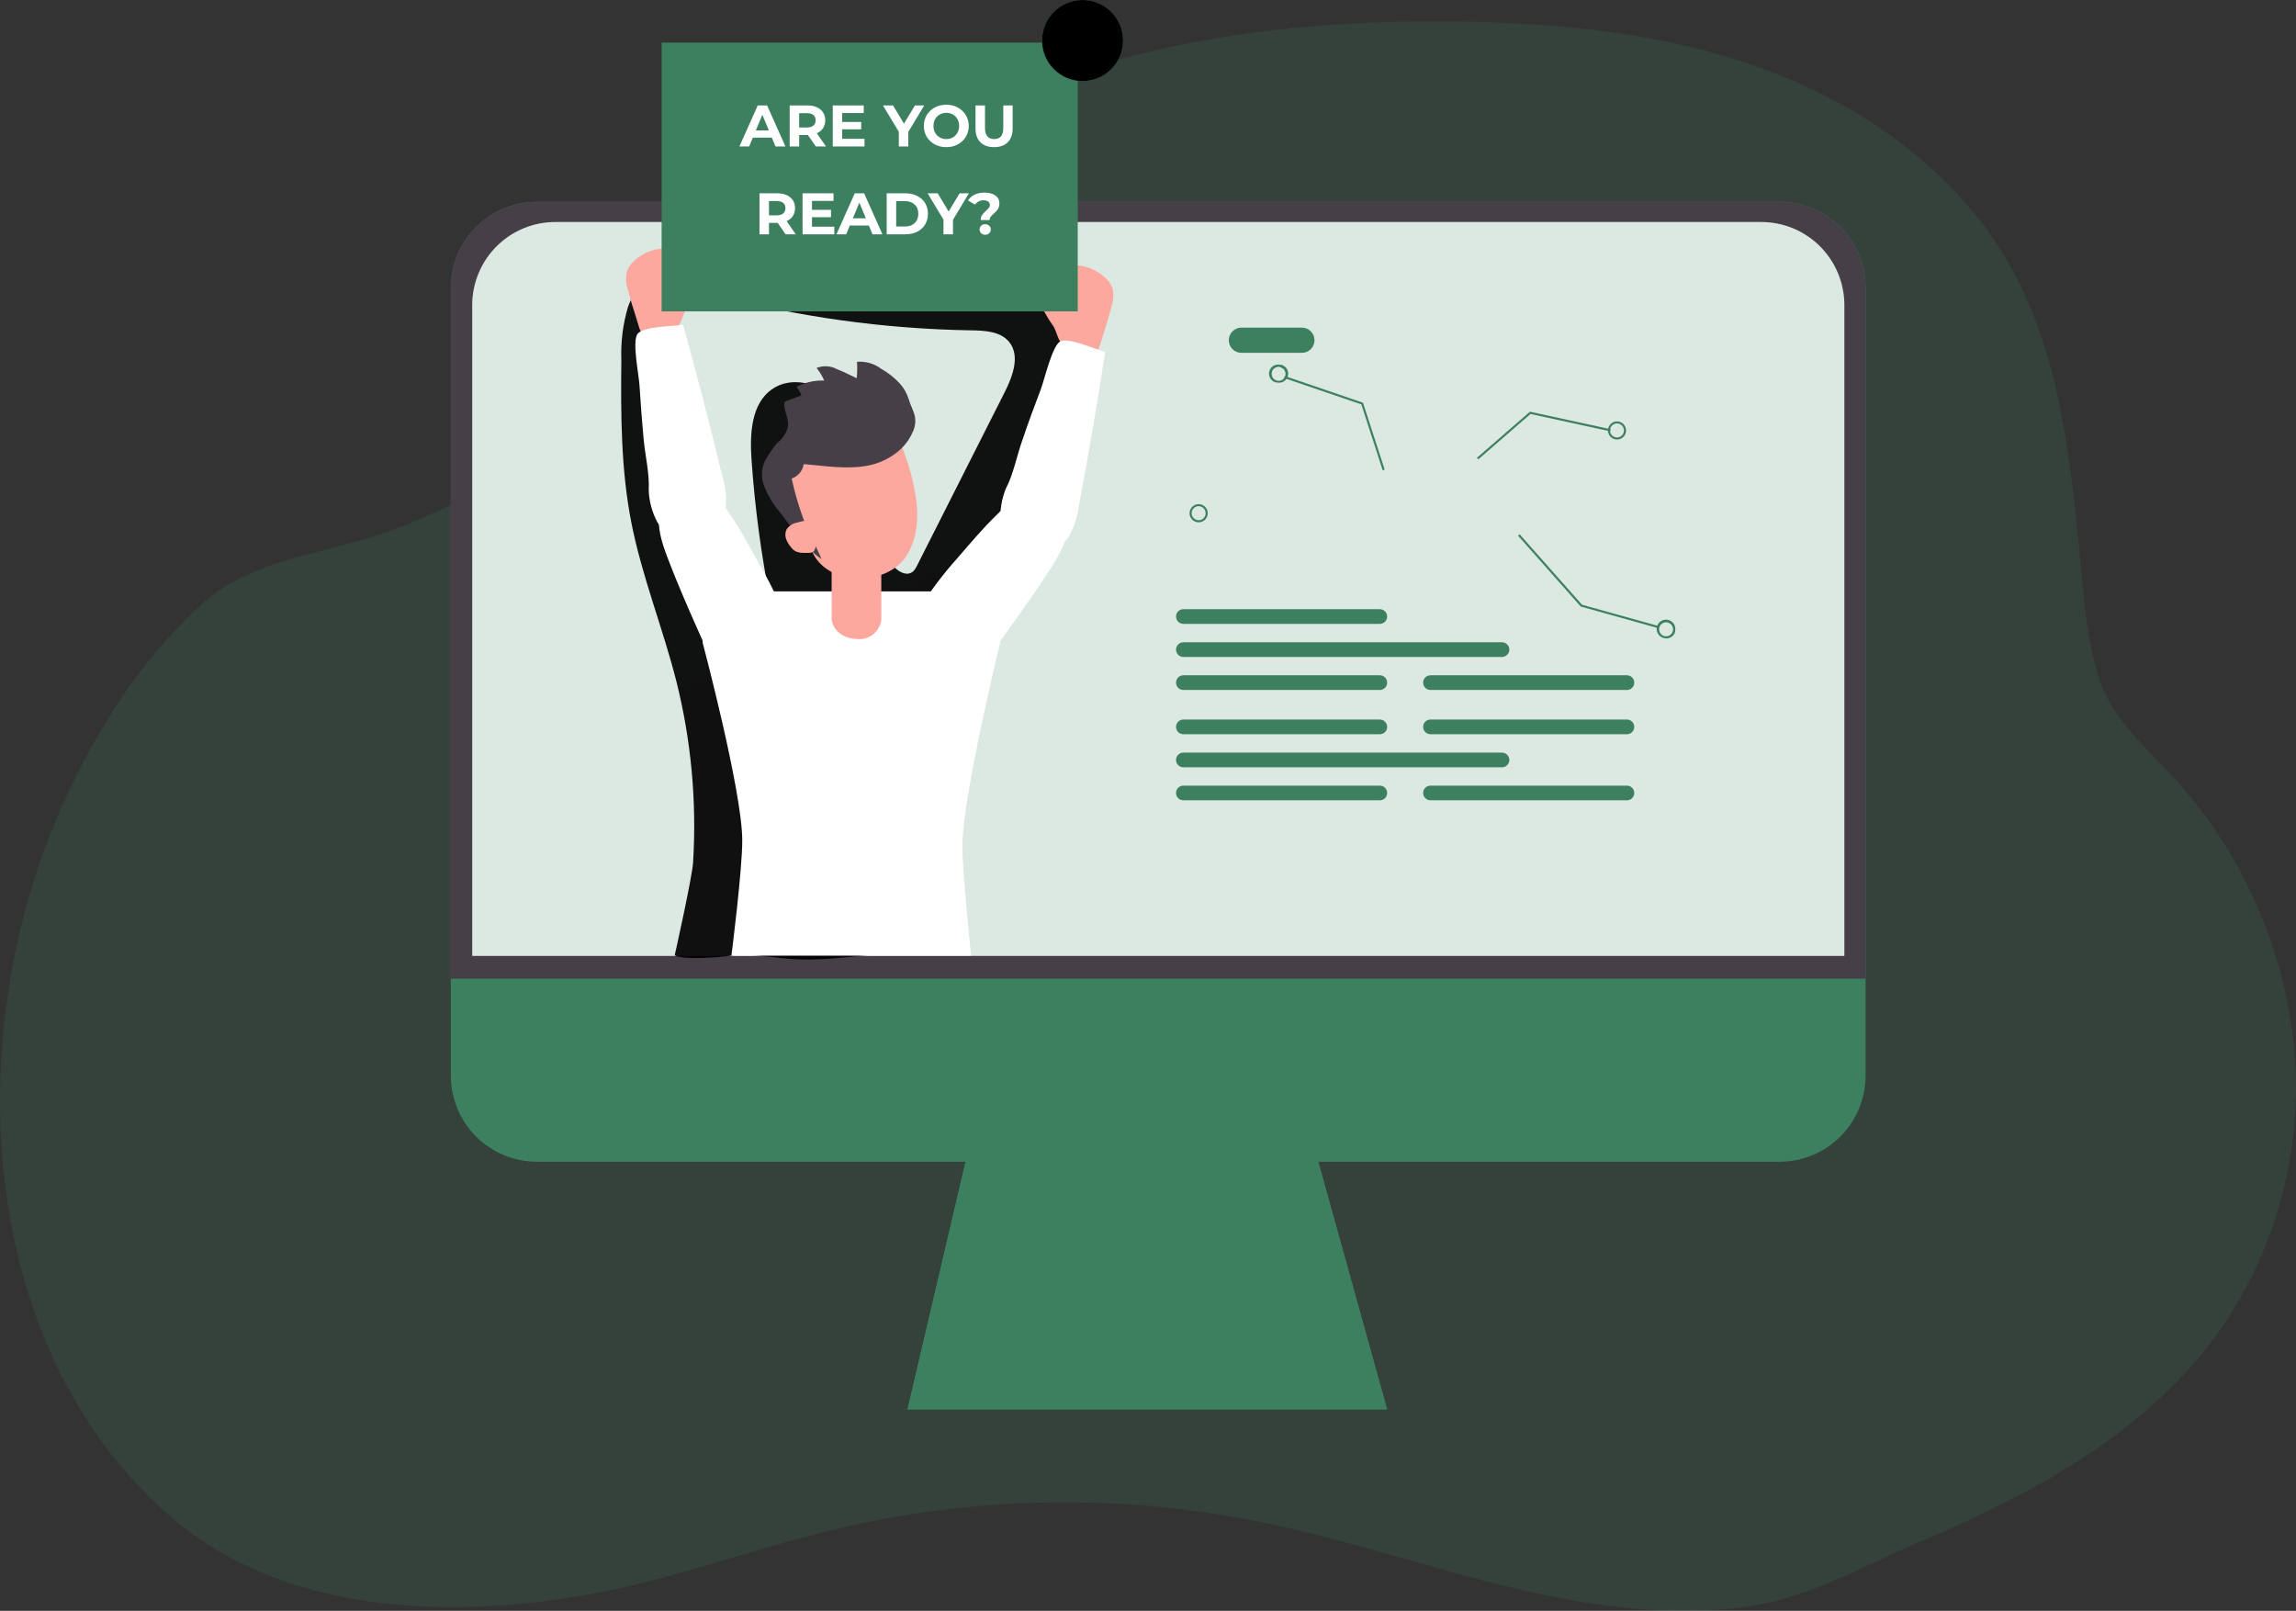 <svg width="784" height="550" viewBox="0 0 784 550" fill="none" xmlns="http://www.w3.org/2000/svg">
<rect x="0" y="0" width="784" height="550" fill="#333333" stroke="none"/>
<g clip-path="url(#clip0)">
<path opacity="0.18" d="M339.463 35.776C333.338 38.616 327.299 41.714 321.41 45.07C252.293 84.46 203.936 158.357 128.285 182.903C107.825 189.551 85.817 191.358 69.268 205.9C57.337 216.825 46.948 229.324 38.385 243.053C20.292 271.501 8.291 303.395 3.138 336.721C-7.2 401.259 7.264 473.93 58.565 518.139C97.251 551.377 154.526 553.076 202.818 544.084C230.5 538.942 257.064 528.896 284.487 522.313C332.432 510.806 382.308 509.918 430.632 519.71C462.526 526.164 493.323 537.264 525.196 544.105C548.127 549.032 571.962 551.764 595.345 548.731C617.782 545.826 635.083 535.113 655.522 526.465C694.422 509.964 733.752 488.925 758.554 453.45C777.603 425.645 786.401 392.076 783.441 358.492C780.283 324.977 766.657 293.31 744.498 267.987C734.612 256.649 721.717 246.603 716.924 232.146C712.132 217.689 711.336 200.845 709.853 186.001C706.565 153.516 702.675 120.064 686.836 91.516C669.212 59.742 638.028 37.024 604.049 24.224C570.071 11.423 533.341 7.766 497.041 7.336C443.14 6.691 387.992 13.316 339.463 35.776Z" fill="#3D8060"/>
<path d="M309.89 481.202H473.637L444.666 376.971H334.327L309.89 481.202Z" fill="#3D8060"/>
<path d="M309.89 481.202H473.637L444.666 376.971H334.327L309.89 481.202Z" fill="#3D8060"/>
<path d="M637.039 98.336V367.248C637.039 375.047 633.944 382.527 628.434 388.042C622.924 393.557 615.451 396.656 607.659 396.656H183.304C175.515 396.65 168.048 393.549 162.543 388.035C157.038 382.52 153.946 375.043 153.946 367.248V98.336C153.946 90.536 157.041 83.056 162.551 77.541C168.06 72.026 175.533 68.927 183.325 68.927H607.638C611.498 68.925 615.321 69.683 618.888 71.16C622.455 72.636 625.696 74.802 628.426 77.533C631.157 80.264 633.323 83.507 634.8 87.077C636.278 90.646 637.039 94.472 637.039 98.336Z" fill="#3D8060"/>
<path d="M637.039 98.336V334.161H153.946V98.336C153.946 90.534 157.04 83.052 162.549 77.533C168.059 72.015 175.531 68.912 183.325 68.906H607.638C615.432 68.917 622.904 72.022 628.415 77.538C633.926 83.055 637.027 90.534 637.039 98.336Z" fill="#473F47"/>
<path d="M629.775 104.037V326.373H161.253V104.037C161.273 100.308 162.026 96.621 163.47 93.184C164.915 89.748 167.021 86.63 169.67 84.008C172.318 81.387 175.457 79.314 178.906 77.908C182.356 76.501 186.048 75.789 189.773 75.812H601.255C604.98 75.789 608.672 76.501 612.121 77.908C615.571 79.314 618.709 81.387 621.358 84.008C624.007 86.63 626.113 89.748 627.557 93.184C629.002 96.621 629.755 100.308 629.775 104.037Z" fill="white"/>
<path opacity="0.18" d="M629.775 104.037V326.373H161.253V104.037C161.273 100.308 162.026 96.621 163.47 93.184C164.915 89.748 167.021 86.63 169.67 84.008C172.318 81.387 175.457 79.314 178.906 77.908C182.356 76.501 186.048 75.789 189.773 75.812H601.255C604.98 75.789 608.672 76.501 612.121 77.908C615.571 79.314 618.709 81.387 621.358 84.008C624.007 86.63 626.113 89.748 627.557 93.184C629.002 96.621 629.755 100.308 629.775 104.037Z" fill="#3D8060"/>
<path d="M230.951 232.598C226.352 214.484 219.26 196.994 215.627 178.644C211.995 160.293 211.974 141.534 212.167 122.86C211.932 116.753 212.702 110.648 214.445 104.79C216.487 99.046 220.893 93.753 226.739 92.204L235.228 147.815C236.883 158.723 238.581 169.759 242.664 180.085C246.748 190.411 253.41 199.92 263.081 205.32C259.924 189.422 257.77 173.342 256.634 157.174C255.989 148.332 256.419 137.812 263.705 132.842C270.152 128.346 279.673 130.691 285.197 136.349C290.72 142.007 293.256 149.881 294.868 157.604C297.189 168.726 298.156 180.365 303.142 190.562C304.84 194.068 309.31 197.704 312.04 194.864C312.467 194.364 312.821 193.807 313.093 193.208L343.074 133.897C345.825 128.432 348.447 121.398 344.535 116.686C341.57 113.137 336.304 112.857 331.64 112.792C301.879 112.313 272.287 108.195 243.524 100.53C263.619 90.656 286.508 88.784 308.966 88.052C327.428 87.45 346.771 87.708 363.104 96.378C363.981 96.768 364.759 97.349 365.382 98.078C366.052 99.104 366.431 100.294 366.479 101.52C369.271 124.064 365.385 146.932 355.303 167.285C348.64 180.666 339.42 192.648 332.35 205.836C312.878 242.064 310.686 285.262 315.156 326.158C296.867 324.179 285.068 329.127 266.671 327.126C261.964 326.61 254.42 325.555 249.735 326.287C246.963 326.739 233.122 327.986 230.392 326.158C230.392 326.158 236.346 299.654 236.668 294.405C237.944 273.631 236.016 252.784 230.951 232.598Z" fill="url(#paint0_linear)"/>
<path d="M309.783 219.905C308.085 219.905 313.329 208.826 313.63 208.331C317.492 202.048 321.916 196.129 326.847 190.648C331.146 185.678 335.444 180.558 340.151 175.976C344.449 171.673 349.973 166.015 356.743 167.371C361.836 168.446 364.888 174.147 364.673 179.375C364.458 184.603 361.772 189.335 358.956 193.746C353.304 202.587 347.243 210.956 341.097 219.561L309.783 219.905Z" fill="white"/>
<path d="M270.604 225.864C272.237 226.23 269.379 214.269 269.207 213.731C266.712 206.795 263.598 200.099 259.901 193.724C256.677 187.937 253.604 182.086 249.885 176.514C246.468 171.48 242.299 164.746 235.4 164.725C230.199 164.725 226.03 169.673 225.17 174.814C224.31 179.956 225.965 185.183 227.813 190.067C231.531 199.898 235.744 209.429 240.021 218.959L270.604 225.864Z" fill="white"/>
<path d="M257.58 201.921H323.86C326.118 201.86 328.366 202.246 330.475 203.056C332.584 203.866 334.513 205.084 336.152 206.64C337.79 208.196 339.107 210.061 340.025 212.126C340.944 214.192 341.447 216.419 341.505 218.679V219.454C341.505 219.454 328.868 271.085 328.61 288.424C328.61 297.911 331.597 326.287 331.597 326.287H249.756C249.756 326.287 253.539 296.642 253.453 286.703C253.324 269.772 239.935 219.454 239.935 219.454C239.892 217.193 240.295 214.947 241.119 212.842C241.944 210.738 243.175 208.817 244.742 207.189C246.308 205.56 248.18 204.257 250.25 203.353C252.32 202.449 254.548 201.962 256.806 201.921H257.58Z" fill="white"/>
<path d="M379.61 104.402C380.206 102.562 380.324 100.6 379.954 98.701C379.393 96.992 378.329 95.493 376.902 94.399C375.148 92.888 373.084 91.781 370.856 91.156C368.628 90.532 366.289 90.405 364.007 90.785C363.055 90.937 362.151 91.305 361.363 91.86C360.65 92.47 360.047 93.198 359.579 94.012C357.258 97.647 354.873 102.036 356.377 106.08C357.453 108.027 358.629 109.915 359.902 111.738C360.59 113.051 360.933 114.513 361.578 115.847C363.233 119.203 369.595 123.699 373.485 121.204C375.419 119.978 376.15 115.804 376.859 113.782C377.847 110.77 378.793 107.608 379.61 104.402Z" fill="#FCA89E"/>
<path d="M214.338 98.637C213.731 96.799 213.612 94.834 213.994 92.936C214.555 91.227 215.619 89.727 217.046 88.633C218.8 87.122 220.864 86.015 223.092 85.391C225.32 84.766 227.658 84.639 229.941 85.019C230.893 85.171 231.797 85.539 232.585 86.095C233.298 86.705 233.901 87.432 234.368 88.246C236.668 91.882 239.075 96.249 237.571 100.315C236.495 102.261 235.319 104.15 234.046 105.973C233.358 107.285 233.014 108.748 232.37 110.082C230.715 113.438 224.353 117.934 220.442 115.438C218.529 114.212 217.798 110.039 217.089 108.016C216.079 105.005 215.133 101.842 214.338 98.637Z" fill="#FCA89E"/>
<path d="M300.928 211.601C300.685 213.558 299.69 215.343 298.152 216.577C296.615 217.81 294.658 218.395 292.697 218.206C284.573 217.819 283.971 211.601 283.971 211.601V179.332H300.928V211.601Z" fill="#FCA89E"/>
<path d="M283.971 195.273C283.971 195.273 294.588 211.838 300.928 203.878V190.97L283.971 195.273Z" fill="url(#paint1_linear)"/>
<path d="M276.836 187.055C281.135 200.221 302.197 200.608 309.267 190.153C313.372 184.086 313.867 176.191 312.577 168.984C311.441 161.871 309.269 154.964 306.13 148.482C303.98 144.395 301.831 140.759 296.824 140.178C291.195 139.81 285.579 141.064 280.64 143.793C275.96 146.318 272.297 150.387 270.272 155.307C268.247 160.228 267.984 165.699 269.529 170.791C270.369 173.344 271.441 175.814 272.731 178.17C274.346 181.011 275.719 183.984 276.836 187.055Z" fill="#FCA89E"/>
<path d="M311.803 147.192C310.899 149.382 309.569 151.371 307.892 153.043C304.437 156.35 300.031 158.487 295.298 159.153C288.399 160.25 281.392 159.024 274.429 158.464C274.269 159.584 273.8 160.636 273.075 161.503C272.35 162.369 271.397 163.016 270.324 163.369C271.376 168.232 272.777 173.014 274.515 177.675C276.234 182.236 278.684 186.474 280.533 190.927C274.794 186.969 270.389 180.171 266.198 174.728C263.979 172.123 262.201 169.173 260.932 165.994C260.297 164.402 260.052 162.681 260.217 160.974C260.381 159.268 260.951 157.625 261.878 156.184C262.903 154.486 264.045 152.862 265.295 151.322C267.21 149.911 268.553 147.857 269.078 145.535C269.336 143.104 267.96 140.759 267.767 138.307C267.704 137.96 267.765 137.602 267.939 137.296C268.154 137.066 268.43 136.902 268.734 136.822L273.698 134.972C273.248 133.938 272.663 132.969 271.957 132.09C274.872 130.548 278.142 129.806 281.435 129.938C280.767 128.393 279.892 126.946 278.835 125.636C279.943 125.192 281.135 124.996 282.327 125.063C283.519 125.13 284.682 125.458 285.734 126.023C288.055 126.926 290.29 128.045 292.525 129.142C292.733 127.278 292.769 125.398 292.633 123.527C295.583 123.286 298.519 124.136 300.885 125.915C303.292 127.269 305.469 128.997 307.333 131.035C308.66 132.531 309.656 134.29 310.256 136.198C310.858 138.35 311.954 140.114 312.405 142.201C312.705 143.887 312.496 145.625 311.803 147.192Z" fill="#473F47"/>
<path d="M272.28 178.407C271.538 178.531 270.829 178.802 270.195 179.205C269.56 179.608 269.012 180.134 268.583 180.752C268.114 181.749 268.044 182.889 268.39 183.936C268.757 184.956 269.303 185.904 270.002 186.732C270.372 187.232 270.814 187.674 271.313 188.045C272.169 188.534 273.142 188.78 274.128 188.755C274.894 188.798 275.662 188.798 276.428 188.755C276.817 188.748 277.199 188.653 277.545 188.475C277.914 188.201 278.185 187.817 278.319 187.378C278.856 185.772 278.856 184.035 278.319 182.43C277.967 180.917 277.226 179.523 276.17 178.385C275.203 177.417 273.591 178.041 272.28 178.407Z" fill="#FCA89E"/>
<path d="M343.439 166.876C342.013 170.408 341.404 174.218 341.656 178.02C342.003 180.537 343.093 182.893 344.787 184.785C346.481 186.678 348.701 188.021 351.162 188.643C353.623 189.265 356.214 189.137 358.602 188.275C360.99 187.413 363.067 185.857 364.566 183.807C366.562 180.6 367.832 176.995 368.284 173.244C371.637 155.603 374.674 137.919 377.396 120.193C374.259 119.354 364.501 114.922 361.858 116.686C359.214 118.45 356.635 129.594 355.41 132.864C353.261 138.565 351.112 144.266 349.178 150.074C347.243 155.366 346.083 161.885 343.439 166.876Z" fill="white"/>
<path d="M221.516 167.435C221.664 171.242 222.679 174.965 224.482 178.321C225.837 180.463 227.799 182.152 230.118 183.172C232.437 184.193 235.007 184.499 237.5 184.051C239.993 183.603 242.296 182.422 244.115 180.658C245.935 178.894 247.188 176.627 247.715 174.147C248.235 170.4 247.904 166.584 246.747 162.982C242.549 145.528 238.043 128.167 233.229 110.899C230.027 111.416 219.41 111.351 217.626 114.105C215.842 116.858 218.142 127.916 218.357 131.53C218.744 137.597 219.209 143.656 219.754 149.709C220.248 155.367 221.86 161.777 221.516 167.435Z" fill="white"/>
<path d="M368.004 14.543H225.922V106.317H368.004V14.543Z" fill="#3D8060"/>
<path d="M369.659 27.666C377.291 27.666 383.479 21.473 383.479 13.833C383.479 6.193 377.291 0 369.659 0C362.027 0 355.84 6.193 355.84 13.833C355.84 21.473 362.027 27.666 369.659 27.666Z" fill="#3D8060"/>
<path d="M369.659 27.666C377.291 27.666 383.479 21.473 383.479 13.833C383.479 6.193 377.291 0 369.659 0C362.027 0 355.84 6.193 355.84 13.833C355.84 21.473 362.027 27.666 369.659 27.666Z" fill="url(#paint2_linear)"/>
<path d="M471.165 245.678H404.068C402.691 245.678 401.575 246.795 401.575 248.173V248.195C401.575 249.573 402.691 250.69 404.068 250.69H471.165C472.542 250.69 473.658 249.573 473.658 248.195V248.173C473.658 246.795 472.542 245.678 471.165 245.678Z" fill="#3D8060"/>
<path d="M471.165 208H404.068C402.691 208 401.575 209.117 401.575 210.496V210.517C401.575 211.895 402.691 213.013 404.068 213.013H471.165C472.542 213.013 473.658 211.895 473.658 210.517V210.496C473.658 209.117 472.542 208 471.165 208Z" fill="#3D8060"/>
<path d="M555.542 245.678H488.445C487.068 245.678 485.952 246.795 485.952 248.173V248.195C485.952 249.573 487.068 250.69 488.445 250.69H555.542C556.919 250.69 558.035 249.573 558.035 248.195V248.173C558.035 246.795 556.919 245.678 555.542 245.678Z" fill="#3D8060"/>
<path d="M512.881 256.972H404.068C402.691 256.972 401.575 258.089 401.575 259.468V259.489C401.575 260.867 402.691 261.985 404.068 261.985H512.881C514.258 261.985 515.374 260.867 515.374 259.489V259.468C515.374 258.089 514.258 256.972 512.881 256.972Z" fill="#3D8060"/>
<path d="M512.881 219.294H404.068C402.691 219.294 401.575 220.412 401.575 221.79V221.811C401.575 223.19 402.691 224.307 404.068 224.307H512.881C514.258 224.307 515.374 223.19 515.374 221.811V221.79C515.374 220.412 514.258 219.294 512.881 219.294Z" fill="#3D8060"/>
<path d="M471.165 268.245H404.068C402.691 268.245 401.575 269.362 401.575 270.74V270.762C401.575 272.14 402.691 273.257 404.068 273.257H471.165C472.542 273.257 473.658 272.14 473.658 270.762V270.74C473.658 269.362 472.542 268.245 471.165 268.245Z" fill="#3D8060"/>
<path d="M471.165 230.567H404.068C402.691 230.567 401.575 231.684 401.575 233.063V233.084C401.575 234.462 402.691 235.58 404.068 235.58H471.165C472.542 235.58 473.658 234.462 473.658 233.084V233.063C473.658 231.684 472.542 230.567 471.165 230.567Z" fill="#3D8060"/>
<path d="M555.542 268.245H488.445C487.068 268.245 485.952 269.362 485.952 270.74V270.762C485.952 272.14 487.068 273.257 488.445 273.257H555.542C556.919 273.257 558.035 272.14 558.035 270.762V270.74C558.035 269.362 556.919 268.245 555.542 268.245Z" fill="#3D8060"/>
<path d="M555.542 230.567H488.445C487.068 230.567 485.952 231.684 485.952 233.063V233.084C485.952 234.462 487.068 235.58 488.445 235.58H555.542C556.919 235.58 558.035 234.462 558.035 233.084V233.063C558.035 231.684 556.919 230.567 555.542 230.567Z" fill="#3D8060"/>
<path d="M472.132 160.573L464.847 138.07L438.476 129.078L438.712 128.389L465.427 137.511L465.47 137.683L472.82 160.358L472.132 160.573Z" fill="#3D8060"/>
<path d="M435.768 130.605C434.964 130.431 434.263 129.945 433.817 129.253C433.372 128.561 433.219 127.72 433.393 126.916C433.567 126.111 434.053 125.409 434.744 124.963C435.435 124.517 436.275 124.364 437.079 124.538H437.423C438.227 124.712 438.928 125.199 439.374 125.891C439.819 126.583 439.972 127.423 439.798 128.228C439.624 129.032 439.138 129.735 438.447 130.181C437.755 130.626 436.916 130.779 436.112 130.605H435.768ZM437.251 125.334C436.797 125.207 436.315 125.218 435.867 125.365C435.419 125.512 435.024 125.789 434.733 126.16C434.442 126.531 434.267 126.981 434.231 127.451C434.195 127.922 434.299 128.393 434.53 128.804C434.761 129.216 435.109 129.55 435.529 129.763C435.95 129.977 436.424 130.061 436.892 130.006C437.36 129.95 437.802 129.756 438.16 129.449C438.518 129.142 438.778 128.736 438.906 128.282C439.052 127.683 438.961 127.051 438.653 126.518C438.345 125.985 437.842 125.592 437.251 125.42V125.334Z" fill="#3D8060"/>
<path d="M504.778 156.851L504.305 156.313L522.423 140.566L522.595 140.609L549.997 146.568L549.846 147.278L522.616 141.34L504.778 156.851Z" fill="#3D8060"/>
<path d="M551.33 149.967C550.537 149.747 549.865 149.221 549.46 148.505C549.054 147.789 548.95 146.941 549.17 146.148C549.389 145.355 549.914 144.682 550.63 144.276C551.345 143.871 552.192 143.766 552.984 143.986C553.772 144.217 554.437 144.747 554.839 145.462C555.241 146.178 555.346 147.023 555.134 147.815C554.913 148.605 554.389 149.275 553.676 149.678C552.963 150.081 552.119 150.185 551.33 149.967ZM552.791 144.675C552.335 144.545 551.851 144.554 551.401 144.701C550.95 144.847 550.553 145.125 550.261 145.499C549.969 145.872 549.794 146.324 549.76 146.797C549.725 147.27 549.832 147.743 550.067 148.155C550.301 148.567 550.653 148.899 551.078 149.11C551.502 149.321 551.98 149.401 552.449 149.339C552.919 149.277 553.36 149.077 553.716 148.763C554.071 148.45 554.325 148.038 554.446 147.579C554.599 146.974 554.512 146.334 554.204 145.793C553.895 145.251 553.389 144.85 552.791 144.675Z" fill="#3D8060"/>
<path d="M568.093 217.84C567.492 217.687 566.949 217.36 566.53 216.902C566.112 216.443 565.836 215.872 565.738 215.259C565.64 214.645 565.723 214.017 565.977 213.45C566.232 212.884 566.646 212.404 567.169 212.07C567.693 211.736 568.302 211.563 568.923 211.571C569.543 211.58 570.147 211.77 570.661 212.118C571.175 212.466 571.576 212.957 571.815 213.53C572.054 214.104 572.12 214.734 572.005 215.345C572.005 215.452 572.005 215.581 572.005 215.689C571.896 216.092 571.708 216.468 571.45 216.797C571.193 217.125 570.872 217.397 570.507 217.598C570.141 217.799 569.739 217.924 569.325 217.966C568.91 218.007 568.491 217.965 568.093 217.84ZM569.555 212.569C569.1 212.443 568.619 212.453 568.171 212.6C567.722 212.747 567.328 213.024 567.037 213.395C566.745 213.766 566.571 214.216 566.535 214.686C566.498 215.157 566.603 215.628 566.834 216.039C567.065 216.451 567.412 216.785 567.833 216.998C568.253 217.212 568.728 217.296 569.196 217.241C569.664 217.185 570.105 216.991 570.464 216.684C570.822 216.377 571.082 215.971 571.21 215.517C571.376 214.912 571.297 214.266 570.992 213.719C570.686 213.171 570.178 212.766 569.576 212.591L569.555 212.569Z" fill="#3D8060"/>
<path d="M566.18 214.463L539.81 207.105L539.724 207.041L518.361 182.903L518.898 182.43L540.197 206.481L566.374 213.774L566.18 214.463Z" fill="#3D8060"/>
<path d="M408.452 178.213C407.864 178.046 407.338 177.709 406.941 177.243C406.544 176.778 406.294 176.205 406.222 175.597C406.15 174.989 406.26 174.374 406.537 173.828C406.814 173.283 407.247 172.832 407.78 172.532C408.313 172.232 408.923 172.097 409.532 172.144C410.142 172.191 410.724 172.417 411.205 172.795C411.686 173.172 412.045 173.684 412.236 174.266C412.427 174.847 412.441 175.472 412.277 176.062C412.171 176.457 411.987 176.826 411.736 177.149C411.485 177.472 411.172 177.741 410.816 177.941C410.46 178.142 410.067 178.269 409.661 178.316C409.255 178.362 408.844 178.327 408.452 178.213ZM409.935 172.921C409.481 172.794 408.999 172.805 408.551 172.952C408.103 173.099 407.708 173.375 407.417 173.747C407.126 174.118 406.951 174.567 406.915 175.038C406.879 175.509 406.983 175.98 407.214 176.391C407.445 176.803 407.793 177.136 408.213 177.35C408.633 177.564 409.108 177.648 409.576 177.592C410.044 177.536 410.486 177.343 410.844 177.036C411.202 176.729 411.462 176.323 411.59 175.868C411.756 175.258 411.675 174.607 411.365 174.055C411.056 173.504 410.542 173.097 409.935 172.921Z" fill="#3D8060"/>
<path d="M423.883 111.867H444.558C445.698 111.867 446.792 112.321 447.598 113.128C448.404 113.934 448.857 115.029 448.857 116.17C448.857 117.311 448.404 118.405 447.598 119.212C446.792 120.019 445.698 120.472 444.558 120.472H423.883C422.743 120.472 421.65 120.019 420.844 119.212C420.038 118.405 419.585 117.311 419.585 116.17C419.585 115.029 420.038 113.934 420.844 113.128C421.65 112.321 422.743 111.867 423.883 111.867Z" fill="#3D8060"/>
<path d="M263.556 47H257.056L255.816 50H252.496L258.736 36H261.936L268.196 50H264.796L263.556 47ZM262.536 44.54L260.316 39.18L258.096 44.54H262.536ZM278.568 50L275.868 46.1H275.708H272.888V50H269.648V36H275.708C276.948 36 278.022 36.207 278.928 36.62C279.848 37.033 280.555 37.62 281.048 38.38C281.542 39.14 281.788 40.04 281.788 41.08C281.788 42.12 281.535 43.02 281.028 43.78C280.535 44.527 279.828 45.1 278.908 45.5L282.048 50H278.568ZM278.508 41.08C278.508 40.293 278.255 39.693 277.748 39.28C277.242 38.853 276.502 38.64 275.528 38.64H272.888V43.52H275.528C276.502 43.52 277.242 43.307 277.748 42.88C278.255 42.453 278.508 41.853 278.508 41.08ZM295.195 47.4V50H284.355V36H294.935V38.6H287.575V41.64H294.075V44.16H287.575V47.4H295.195ZM310.157 45.04V50H306.917V45L301.497 36H304.937L308.677 42.22L312.417 36H315.597L310.157 45.04ZM323.128 50.24C321.674 50.24 320.361 49.927 319.188 49.3C318.028 48.673 317.114 47.813 316.448 46.72C315.794 45.613 315.468 44.373 315.468 43C315.468 41.627 315.794 40.393 316.448 39.3C317.114 38.193 318.028 37.327 319.188 36.7C320.361 36.073 321.674 35.76 323.128 35.76C324.581 35.76 325.888 36.073 327.048 36.7C328.208 37.327 329.121 38.193 329.788 39.3C330.454 40.393 330.788 41.627 330.788 43C330.788 44.373 330.454 45.613 329.788 46.72C329.121 47.813 328.208 48.673 327.048 49.3C325.888 49.927 324.581 50.24 323.128 50.24ZM323.128 47.48C323.954 47.48 324.701 47.293 325.368 46.92C326.034 46.533 326.554 46 326.928 45.32C327.314 44.64 327.508 43.867 327.508 43C327.508 42.133 327.314 41.36 326.928 40.68C326.554 40 326.034 39.473 325.368 39.1C324.701 38.713 323.954 38.52 323.128 38.52C322.301 38.52 321.554 38.713 320.888 39.1C320.221 39.473 319.694 40 319.308 40.68C318.934 41.36 318.748 42.133 318.748 43C318.748 43.867 318.934 44.64 319.308 45.32C319.694 46 320.221 46.533 320.888 46.92C321.554 47.293 322.301 47.48 323.128 47.48ZM339.443 50.24C337.443 50.24 335.883 49.687 334.763 48.58C333.656 47.473 333.103 45.893 333.103 43.84V36H336.343V43.72C336.343 46.227 337.383 47.48 339.463 47.48C340.476 47.48 341.249 47.18 341.783 46.58C342.316 45.967 342.582 45.013 342.582 43.72V36H345.783V43.84C345.783 45.893 345.223 47.473 344.103 48.58C342.996 49.687 341.443 50.24 339.443 50.24ZM268.256 80L265.556 76.1H265.396H262.576V80H259.336V66H265.396C266.636 66 267.709 66.207 268.616 66.62C269.536 67.033 270.242 67.62 270.736 68.38C271.229 69.14 271.476 70.04 271.476 71.08C271.476 72.12 271.222 73.02 270.716 73.78C270.222 74.527 269.516 75.1 268.596 75.5L271.736 80H268.256ZM268.196 71.08C268.196 70.293 267.942 69.693 267.436 69.28C266.929 68.853 266.189 68.64 265.216 68.64H262.576V73.52H265.216C266.189 73.52 266.929 73.307 267.436 72.88C267.942 72.453 268.196 71.853 268.196 71.08ZM284.883 77.4V80H274.043V66H284.623V68.6H277.263V71.64H283.763V74.16H277.263V77.4H284.883ZM296.681 77H290.181L288.941 80H285.621L291.861 66H295.061L301.321 80H297.921L296.681 77ZM295.661 74.54L293.441 69.18L291.221 74.54H295.661ZM302.773 66H309.133C310.653 66 311.993 66.293 313.153 66.88C314.327 67.453 315.233 68.267 315.873 69.32C316.527 70.373 316.853 71.6 316.853 73C316.853 74.4 316.527 75.627 315.873 76.68C315.233 77.733 314.327 78.553 313.153 79.14C311.993 79.713 310.653 80 309.133 80H302.773V66ZM308.973 77.34C310.373 77.34 311.487 76.953 312.313 76.18C313.153 75.393 313.573 74.333 313.573 73C313.573 71.667 313.153 70.613 312.313 69.84C311.487 69.053 310.373 68.66 308.973 68.66H306.013V77.34H308.973ZM325.411 75.04V80H322.171V75L316.751 66H320.191L323.931 72.22L327.671 66H330.851L325.411 75.04ZM334.887 75.14C334.887 74.447 335.04 73.873 335.347 73.42C335.667 72.967 336.127 72.467 336.727 71.92C337.167 71.52 337.487 71.187 337.687 70.92C337.9 70.64 338.007 70.327 338.007 69.98C338.007 69.487 337.807 69.1 337.407 68.82C337.02 68.527 336.5 68.38 335.847 68.38C335.22 68.38 334.66 68.513 334.167 68.78C333.687 69.033 333.28 69.393 332.947 69.86L330.527 68.44C331.087 67.587 331.84 66.927 332.787 66.46C333.747 65.993 334.88 65.76 336.187 65.76C337.72 65.76 338.947 66.087 339.867 66.74C340.8 67.393 341.267 68.3 341.267 69.46C341.267 70.007 341.174 70.487 340.987 70.9C340.814 71.313 340.594 71.667 340.327 71.96C340.074 72.24 339.74 72.567 339.327 72.94C338.834 73.38 338.474 73.753 338.247 74.06C338.02 74.353 337.907 74.713 337.907 75.14H334.887ZM336.407 80.16C335.86 80.16 335.4 79.987 335.027 79.64C334.667 79.28 334.487 78.847 334.487 78.34C334.487 77.833 334.667 77.413 335.027 77.08C335.387 76.733 335.847 76.56 336.407 76.56C336.967 76.56 337.427 76.733 337.787 77.08C338.147 77.413 338.327 77.833 338.327 78.34C338.327 78.847 338.14 79.28 337.767 79.64C337.407 79.987 336.954 80.16 336.407 80.16Z" fill="white"/>
</g>
<defs>
<linearGradient id="paint0_linear" x1="32295.6" y1="-11144.7" x2="-17670.9" y2="-119121" gradientUnits="userSpaceOnUse">
<stop offset="0.01"/>
<stop offset="0.08" stop-opacity="0.69"/>
<stop offset="0.21" stop-opacity="0.32"/>
<stop offset="1" stop-opacity="0"/>
</linearGradient>
<linearGradient id="paint1_linear" x1="2932.15" y1="-3137.6" x2="2872.1" y2="-2565.79" gradientUnits="userSpaceOnUse">
<stop offset="0.01"/>
<stop offset="0.08" stop-opacity="0.69"/>
<stop offset="0.21" stop-opacity="0.32"/>
<stop offset="1" stop-opacity="0"/>
</linearGradient>
<linearGradient id="paint2_linear" x1="5321.4" y1="-7864.61" x2="6426.79" y2="-7589.85" gradientUnits="userSpaceOnUse">
<stop offset="0.01"/>
<stop offset="0.08" stop-opacity="0.69"/>
<stop offset="0.21" stop-opacity="0.32"/>
<stop offset="1" stop-opacity="0"/>
</linearGradient>
<clipPath id="clip0">
<rect width="784" height="550" fill="white"/>
</clipPath>
</defs>
</svg>

